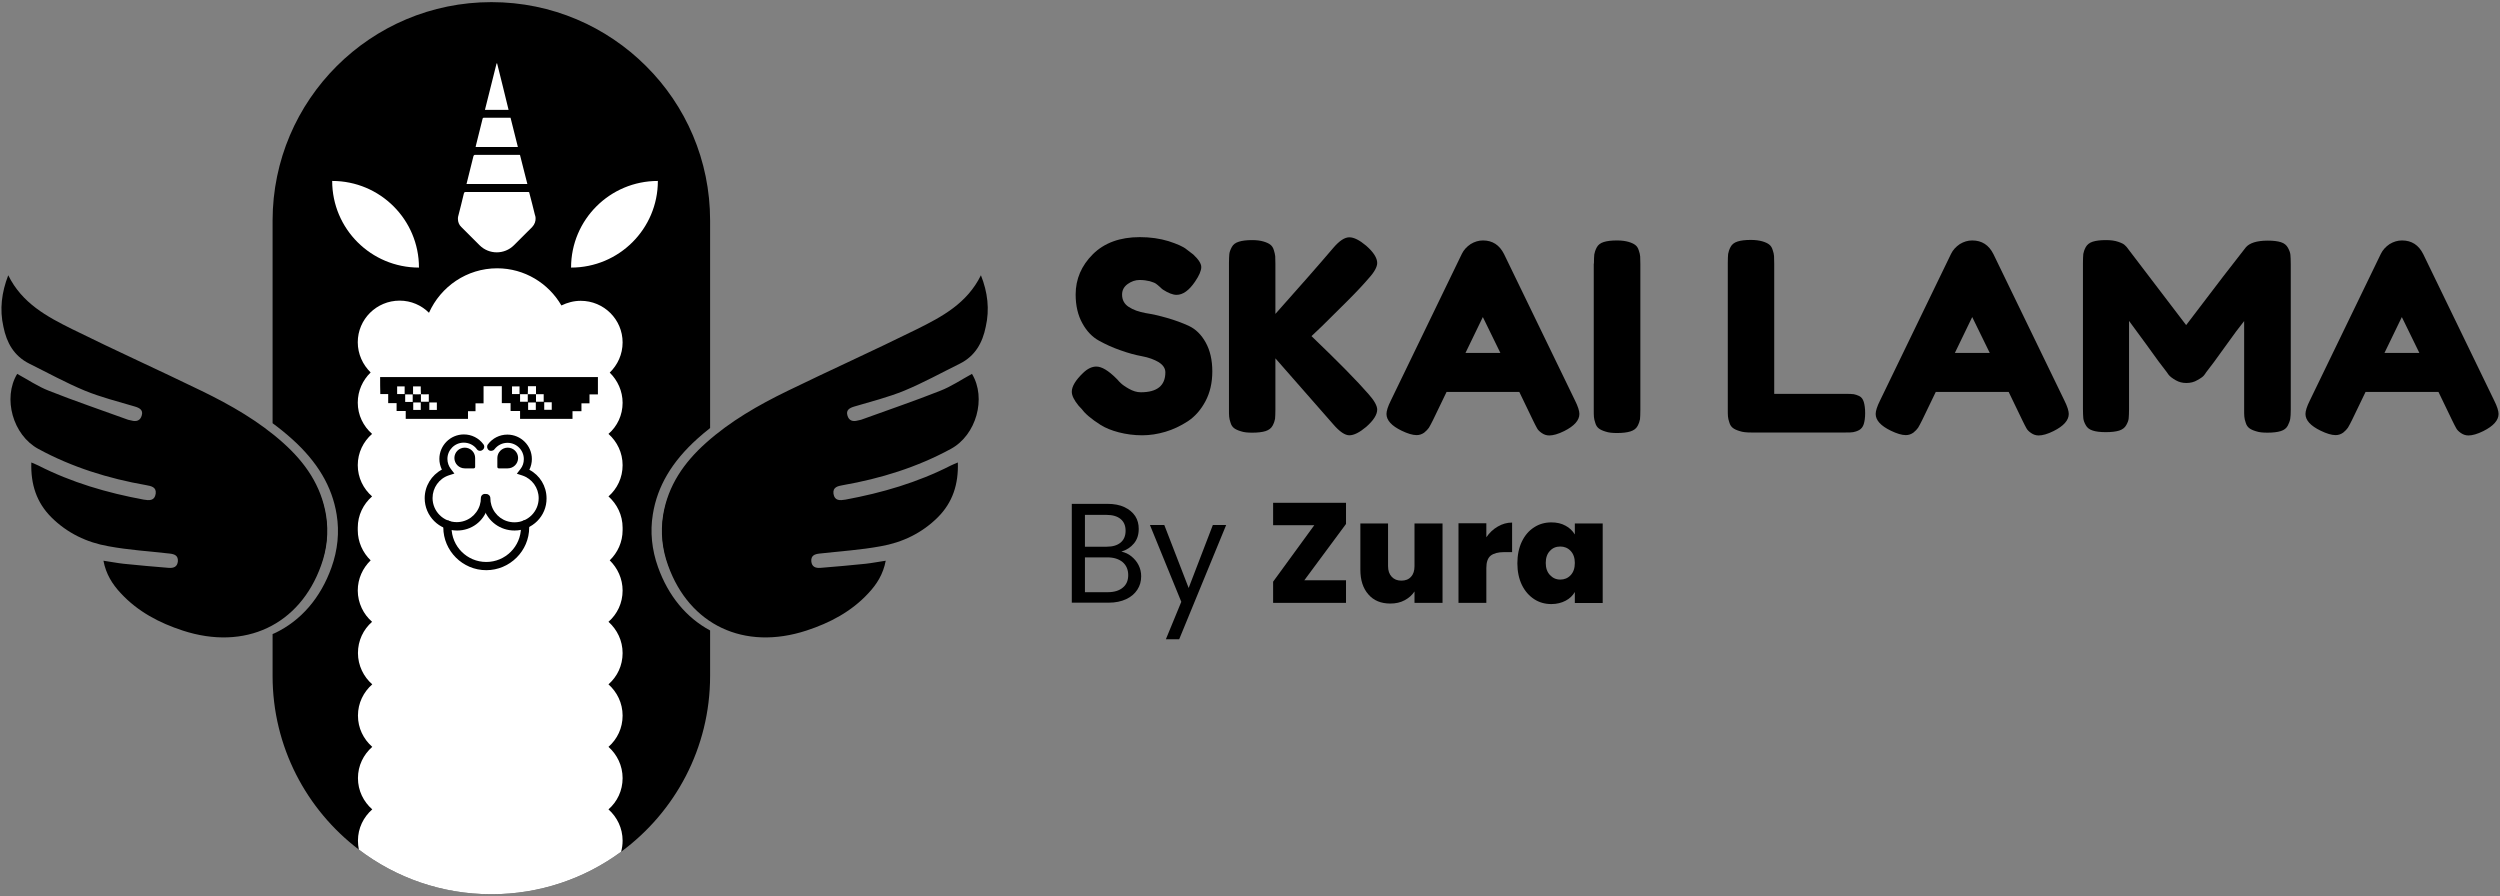 <svg width="357" height="128" viewBox="0 0 357 128" fill="none" xmlns="http://www.w3.org/2000/svg">
<rect x="0" y="0" width="357" height="128" fill="#808080" stroke="none"/>
<path d="M154.028 57.94C153.377 57.14 153.052 56.491 153.052 55.941C153.052 55.192 153.577 54.293 154.678 53.244C155.304 52.644 155.929 52.345 156.555 52.345C157.331 52.345 158.281 52.919 159.407 54.043L159.607 54.243C159.707 54.368 159.858 54.543 160.058 54.718C160.258 54.917 160.633 55.192 161.209 55.517C161.784 55.841 162.335 56.016 162.91 56.016C165.237 56.016 166.413 55.067 166.413 53.169C166.413 52.594 166.088 52.12 165.462 51.72C164.837 51.346 164.036 51.046 163.085 50.871C162.134 50.696 161.109 50.422 160.008 50.022C158.907 49.647 157.881 49.173 156.93 48.648C155.979 48.124 155.179 47.299 154.553 46.151C153.928 45.026 153.602 43.653 153.602 42.054C153.602 39.856 154.428 37.933 156.054 36.31C157.681 34.686 159.933 33.862 162.76 33.862C164.261 33.862 165.637 34.062 166.863 34.436C168.089 34.836 168.965 35.211 169.44 35.61L170.191 36.185L170.391 36.335C171.167 37.059 171.542 37.658 171.542 38.133C171.542 38.657 171.242 39.357 170.641 40.231C169.791 41.48 168.915 42.104 168.014 42.104C167.489 42.104 166.838 41.855 166.063 41.355C165.988 41.305 165.837 41.18 165.637 40.98C165.412 40.781 165.237 40.631 165.062 40.506C164.887 40.381 164.586 40.281 164.186 40.156C163.786 40.056 163.285 39.981 162.735 39.981C162.134 39.981 161.559 40.181 161.034 40.556C160.483 40.955 160.233 41.455 160.233 42.079C160.233 42.829 160.558 43.428 161.184 43.828C161.834 44.252 162.61 44.527 163.561 44.702C164.511 44.852 165.537 45.077 166.663 45.401C167.789 45.726 168.815 46.1 169.791 46.55C170.741 47 171.542 47.774 172.168 48.898C172.793 50.022 173.118 51.396 173.118 53.044C173.118 54.642 172.793 56.066 172.143 57.29C171.492 58.514 170.641 59.488 169.616 60.162C168.565 60.837 167.514 61.336 166.413 61.661C165.312 61.986 164.211 62.16 163.11 62.16C161.934 62.16 160.833 62.011 159.758 61.736C158.707 61.461 157.856 61.111 157.18 60.687C156.505 60.262 155.954 59.863 155.454 59.438C154.954 59.014 154.628 58.639 154.428 58.364L154.028 57.94Z" fill="#340D8D" style="fill:#340D8D;fill:color(display-p3 0.205 0.051 0.554);fill-opacity:1;"/>
<path d="M187.281 47.999C191.109 51.67 193.837 54.443 195.438 56.291C196.264 57.215 196.664 57.964 196.664 58.489C196.664 59.213 196.138 60.038 195.088 60.962C194.137 61.761 193.336 62.16 192.686 62.16C192.06 62.16 191.285 61.636 190.384 60.587L182.127 51.171V58.489C182.127 59.088 182.102 59.538 182.077 59.813C182.027 60.087 181.927 60.412 181.727 60.787C181.527 61.161 181.176 61.411 180.726 61.561C180.25 61.711 179.6 61.786 178.824 61.786C178.174 61.786 177.623 61.736 177.198 61.586C176.773 61.461 176.447 61.311 176.222 61.136C175.997 60.962 175.822 60.712 175.722 60.362C175.597 60.013 175.547 59.738 175.522 59.488C175.497 59.263 175.497 58.889 175.497 58.414V37.583C175.497 37.009 175.522 36.584 175.547 36.285C175.572 36.01 175.697 35.66 175.897 35.286C176.097 34.911 176.422 34.661 176.923 34.511C177.398 34.361 178.024 34.286 178.824 34.286C179.475 34.286 180 34.361 180.426 34.486C180.851 34.611 181.176 34.761 181.401 34.936C181.627 35.111 181.802 35.361 181.902 35.71C182.002 36.035 182.077 36.335 182.102 36.584C182.102 36.834 182.127 37.184 182.127 37.658V44.827C185.53 41.005 188.282 37.883 190.384 35.41C191.26 34.386 192.01 33.887 192.686 33.887C193.336 33.887 194.137 34.286 195.088 35.086C196.138 36.01 196.664 36.834 196.664 37.559C196.664 38.108 196.264 38.857 195.438 39.756C194.737 40.581 193.712 41.68 192.335 43.053C190.959 44.427 189.783 45.601 188.782 46.575L187.281 47.999Z" fill="#340D8D" style="fill:#340D8D;fill:color(display-p3 0.205 0.051 0.554);fill-opacity:1;"/>
<path d="M214.778 36.284L224.911 57.189C225.337 58.038 225.537 58.688 225.537 59.112C225.537 60.012 224.811 60.836 223.36 61.56C222.509 61.985 221.784 62.184 221.233 62.184C220.833 62.184 220.483 62.06 220.157 61.835C219.832 61.61 219.607 61.385 219.482 61.136C219.332 60.886 219.156 60.511 218.906 60.012L216.955 55.965H206.571L204.62 60.012C204.369 60.511 204.169 60.886 204.044 61.086C203.894 61.31 203.669 61.535 203.369 61.785C203.043 62.01 202.693 62.135 202.293 62.135C201.717 62.135 200.992 61.91 200.166 61.51C198.715 60.811 197.989 60.012 197.989 59.112C197.989 58.688 198.189 58.038 198.615 57.189L208.748 36.259C209.023 35.684 209.449 35.235 209.999 34.86C210.574 34.51 211.15 34.336 211.775 34.336C213.127 34.336 214.127 34.985 214.778 36.284ZM211.75 45.275L209.273 50.395H214.252L211.75 45.275Z" fill="#340D8D" style="fill:#340D8D;fill:color(display-p3 0.205 0.051 0.554);fill-opacity:1;"/>
<path d="M227.613 37.633C227.613 37.058 227.638 36.633 227.663 36.334C227.713 36.059 227.813 35.709 228.013 35.335C228.213 34.96 228.539 34.71 229.014 34.56C229.49 34.41 230.115 34.336 230.916 34.336C231.566 34.336 232.092 34.41 232.542 34.535C232.967 34.66 233.293 34.81 233.518 34.985C233.743 35.16 233.918 35.41 234.018 35.759C234.143 36.084 234.193 36.384 234.218 36.633C234.218 36.883 234.243 37.233 234.243 37.707V58.538C234.243 59.137 234.218 59.587 234.193 59.862C234.143 60.136 234.043 60.461 233.843 60.836C233.643 61.211 233.293 61.46 232.817 61.61C232.342 61.76 231.691 61.835 230.916 61.835C230.265 61.835 229.715 61.785 229.289 61.635C228.864 61.51 228.539 61.36 228.314 61.185C228.088 61.011 227.913 60.761 227.813 60.411C227.688 60.062 227.638 59.787 227.613 59.537C227.588 59.312 227.588 58.938 227.588 58.463V37.633H227.613Z" fill="#340D8D" style="fill:#340D8D;fill:color(display-p3 0.205 0.051 0.554);fill-opacity:1;"/>
<path d="M253.408 56.241H263.617C264.117 56.241 264.493 56.266 264.718 56.291C264.943 56.341 265.218 56.416 265.518 56.566C265.819 56.715 266.019 56.99 266.144 57.39C266.269 57.789 266.344 58.339 266.344 58.988C266.344 59.638 266.269 60.162 266.144 60.562C266.019 60.962 265.794 61.236 265.493 61.411C265.168 61.586 264.893 61.661 264.643 61.711C264.392 61.761 264.017 61.761 263.567 61.761H250.056C249.405 61.761 248.855 61.711 248.429 61.561C248.004 61.436 247.679 61.286 247.454 61.111C247.228 60.937 247.053 60.687 246.953 60.337C246.828 59.987 246.778 59.713 246.753 59.463C246.728 59.238 246.728 58.864 246.728 58.389V37.558C246.728 36.984 246.753 36.559 246.778 36.26C246.828 35.985 246.928 35.635 247.128 35.261C247.328 34.886 247.654 34.636 248.129 34.486C248.604 34.336 249.23 34.261 250.031 34.261C250.681 34.261 251.207 34.336 251.657 34.461C252.082 34.586 252.408 34.736 252.633 34.911C252.858 35.086 253.033 35.336 253.133 35.685C253.258 36.01 253.308 36.309 253.333 36.559C253.333 36.809 253.358 37.159 253.358 37.633V56.241H253.408Z" fill="#340D8D" style="fill:#340D8D;fill:color(display-p3 0.205 0.051 0.554);fill-opacity:1;"/>
<path d="M284.66 36.284L294.794 57.189C295.219 58.038 295.419 58.688 295.419 59.112C295.419 60.012 294.693 60.836 293.242 61.56C292.392 61.985 291.666 62.184 291.116 62.184C290.715 62.184 290.365 62.06 290.04 61.835C289.714 61.61 289.489 61.385 289.364 61.136C289.214 60.886 289.039 60.511 288.789 60.012L286.837 55.965H276.429L274.477 60.012C274.227 60.511 274.027 60.886 273.901 61.086C273.751 61.31 273.526 61.535 273.226 61.785C272.901 62.01 272.55 62.135 272.15 62.135C271.575 62.135 270.849 61.91 270.023 61.51C268.572 60.811 267.846 60.012 267.846 59.112C267.846 58.688 268.047 58.038 268.472 57.189L278.605 36.259C278.881 35.684 279.306 35.235 279.856 34.86C280.432 34.51 281.007 34.336 281.633 34.336C283.009 34.336 284.01 34.985 284.66 36.284ZM281.633 45.275L279.156 50.395H284.135L281.633 45.275Z" fill="#340D8D" style="fill:#340D8D;fill:color(display-p3 0.205 0.051 0.554);fill-opacity:1;"/>
<path d="M323.842 34.361C324.618 34.361 325.243 34.436 325.719 34.586C326.194 34.736 326.519 35.011 326.719 35.385C326.92 35.76 327.045 36.084 327.07 36.384C327.095 36.684 327.12 37.133 327.12 37.708V58.514C327.12 59.088 327.095 59.513 327.045 59.812C326.995 60.112 326.869 60.437 326.694 60.786C326.494 61.161 326.169 61.411 325.694 61.561C325.218 61.711 324.568 61.785 323.792 61.785C323.141 61.785 322.591 61.736 322.166 61.586C321.74 61.461 321.415 61.311 321.19 61.136C320.965 60.961 320.789 60.712 320.689 60.362C320.564 60.037 320.514 59.737 320.489 59.488C320.464 59.263 320.464 58.888 320.464 58.414V45.85C319.839 46.625 318.913 47.849 317.712 49.547C316.511 51.245 315.61 52.444 315.035 53.169C314.96 53.293 314.86 53.443 314.735 53.593C314.609 53.768 314.309 53.993 313.809 54.267C313.333 54.567 312.783 54.692 312.207 54.692C311.657 54.692 311.157 54.567 310.681 54.292C310.206 54.018 309.881 53.768 309.68 53.518L309.38 53.094C308.88 52.469 307.879 51.145 306.428 49.097C304.952 47.074 304.151 45.975 304.026 45.825V58.439C304.026 59.013 304.001 59.438 303.976 59.737C303.951 60.037 303.826 60.362 303.625 60.712C303.425 61.086 303.075 61.336 302.625 61.486C302.149 61.636 301.499 61.711 300.698 61.711C299.922 61.711 299.297 61.636 298.847 61.486C298.371 61.336 298.046 61.086 297.846 60.712C297.646 60.362 297.52 60.012 297.495 59.712C297.47 59.413 297.445 58.963 297.445 58.364V37.558C297.445 36.984 297.47 36.559 297.495 36.259C297.545 35.985 297.646 35.66 297.846 35.285C298.046 34.935 298.371 34.661 298.847 34.511C299.322 34.361 299.947 34.286 300.748 34.286C301.424 34.286 301.999 34.361 302.5 34.536C303 34.711 303.3 34.861 303.45 35.035L303.675 35.26L312.182 46.425C316.436 40.805 319.288 37.108 320.714 35.31C321.24 34.711 322.241 34.361 323.842 34.361Z" fill="#340D8D" style="fill:#340D8D;fill:color(display-p3 0.205 0.051 0.554);fill-opacity:1;"/>
<path d="M346.035 36.284L356.168 57.189C356.594 58.038 356.794 58.688 356.794 59.112C356.794 60.012 356.068 60.836 354.617 61.56C353.766 61.985 353.041 62.184 352.49 62.184C352.09 62.184 351.74 62.06 351.414 61.835C351.089 61.61 350.864 61.385 350.739 61.136C350.589 60.886 350.414 60.511 350.163 60.012L348.212 55.965H337.803L335.852 60.012C335.601 60.511 335.401 60.886 335.276 61.086C335.126 61.31 334.901 61.535 334.601 61.785C334.275 62.01 333.925 62.135 333.525 62.135C332.949 62.135 332.224 61.91 331.398 61.51C329.947 60.811 329.221 60.012 329.221 59.112C329.221 58.688 329.421 58.038 329.847 57.189L339.98 36.259C340.255 35.684 340.681 35.235 341.231 34.86C341.806 34.51 342.382 34.336 343.007 34.336C344.384 34.336 345.384 34.985 346.035 36.284ZM342.982 45.275L340.505 50.395H345.484L342.982 45.275Z" fill="#340D8D" style="fill:#340D8D;fill:color(display-p3 0.205 0.051 0.554);fill-opacity:1;"/>
<path d="M161.559 79.443C161.985 79.793 162.335 80.193 162.585 80.692C162.835 81.192 162.96 81.716 162.96 82.291C162.96 83.015 162.785 83.639 162.41 84.214C162.035 84.788 161.509 85.238 160.809 85.563C160.108 85.887 159.282 86.062 158.332 86.062H153.052V71.95H158.131C159.082 71.95 159.908 72.1 160.583 72.425C161.259 72.75 161.759 73.174 162.11 73.699C162.46 74.248 162.61 74.848 162.61 75.522C162.61 76.371 162.385 77.046 161.934 77.595C161.484 78.144 160.884 78.544 160.133 78.769C160.683 78.894 161.134 79.094 161.559 79.443ZM154.929 78.07H158.031C158.907 78.07 159.558 77.87 160.033 77.47C160.508 77.07 160.734 76.496 160.734 75.797C160.734 75.072 160.508 74.523 160.033 74.123C159.558 73.724 158.882 73.524 157.981 73.524H154.929V78.07ZM160.333 83.914C160.859 83.49 161.109 82.89 161.109 82.116C161.109 81.341 160.834 80.717 160.308 80.267C159.758 79.818 159.032 79.593 158.131 79.593H154.929V84.564H158.206C159.107 84.564 159.833 84.339 160.333 83.914Z" fill="#340D8D" style="fill:#340D8D;fill:color(display-p3 0.205 0.051 0.554);fill-opacity:1;"/>
<path d="M175.095 74.973L168.389 91.283H166.488L168.689 85.938L164.211 74.973H166.262L169.74 83.964L173.193 74.973H175.095Z" fill="#340D8D" style="fill:#340D8D;fill:color(display-p3 0.205 0.051 0.554);fill-opacity:1;"/>
<path d="M186.255 82.865H192.21V86.087H181.801V83.065L187.681 74.998H181.801V71.801H192.21V74.823L186.255 82.865Z" fill="#340D8D" style="fill:#340D8D;fill:color(display-p3 0.205 0.051 0.554);fill-opacity:1;"/>
<path d="M205.994 74.722V86.087H201.991V84.463C201.641 84.988 201.19 85.387 200.59 85.712C199.989 86.037 199.314 86.187 198.538 86.187C197.212 86.187 196.161 85.762 195.411 84.888C194.635 84.014 194.26 82.84 194.26 81.341V74.747H198.213V80.842C198.213 81.491 198.388 81.99 198.738 82.365C199.089 82.74 199.539 82.915 200.115 82.915C200.69 82.915 201.165 82.74 201.491 82.365C201.841 81.99 201.991 81.491 201.991 80.842V74.747H205.994V74.722Z" fill="#340D8D" style="fill:#340D8D;fill:color(display-p3 0.205 0.051 0.554);fill-opacity:1;"/>
<path d="M213.876 75.196C214.502 74.822 215.202 74.622 215.928 74.622V78.843H214.802C213.926 78.843 213.301 79.018 212.875 79.342C212.45 79.692 212.25 80.266 212.25 81.116V86.086H208.272V74.722H212.25V76.72C212.7 76.07 213.226 75.571 213.876 75.196Z" fill="#340D8D" style="fill:#340D8D;fill:color(display-p3 0.205 0.051 0.554);fill-opacity:1;"/>
<path d="M217.33 77.32C217.756 76.445 218.331 75.771 219.082 75.296C219.807 74.822 220.633 74.597 221.534 74.597C222.309 74.597 222.985 74.747 223.56 75.072C224.136 75.371 224.561 75.796 224.886 76.32V74.747H228.865V86.111H224.886V84.538C224.586 85.062 224.136 85.487 223.56 85.787C222.985 86.086 222.309 86.261 221.534 86.261C220.633 86.261 219.807 86.036 219.082 85.562C218.356 85.087 217.756 84.413 217.33 83.539C216.905 82.665 216.68 81.615 216.68 80.442C216.68 79.268 216.905 78.194 217.33 77.32ZM224.286 78.668C223.886 78.244 223.385 78.044 222.81 78.044C222.209 78.044 221.709 78.244 221.334 78.668C220.933 79.068 220.733 79.667 220.733 80.392C220.733 81.116 220.933 81.69 221.334 82.115C221.734 82.54 222.209 82.764 222.81 82.764C223.385 82.764 223.886 82.565 224.286 82.14C224.686 81.715 224.886 81.141 224.886 80.392C224.886 79.667 224.686 79.093 224.286 78.668Z" fill="#340D8D" style="fill:#340D8D;fill:color(display-p3 0.205 0.051 0.554);fill-opacity:1;"/>
<path fill-rule="evenodd" clip-rule="evenodd" d="M101.403 90.028V96.523C101.403 106.829 96.395 115.961 88.703 121.624C83.516 125.45 77.127 127.695 70.177 127.695C63.073 127.695 56.506 125.323 51.242 121.318C43.755 115.629 38.925 106.625 38.925 96.523V90.545C39.036 90.499 39.148 90.451 39.258 90.402C42.964 88.641 45.775 85.402 47.334 81.04C48.228 78.54 48.483 75.989 48.075 73.489C47.436 69.484 45.34 65.964 41.712 62.699C40.838 61.915 39.916 61.165 38.925 60.435V31.476C38.95 14.257 52.928 0.304 70.177 0.304C78.814 0.304 86.608 3.799 92.255 9.436C97.928 15.074 101.403 22.879 101.403 31.476V61.123C100.773 61.619 100.17 62.126 99.589 62.648C95.96 65.913 93.865 69.433 93.226 73.438C92.817 75.938 93.073 78.489 93.967 80.989C95.435 85.097 98.013 88.209 101.403 90.028ZM101.403 63.109V88.282C98.749 86.637 96.656 83.993 95.398 80.479C94.606 78.234 94.376 75.938 94.734 73.693C95.321 70.046 97.238 66.806 100.611 63.796C100.87 63.564 101.134 63.335 101.403 63.109ZM45.851 80.479C44.451 84.403 42.017 87.236 38.925 88.812V62.36C39.52 62.828 40.09 63.305 40.638 63.796C44.011 66.806 45.928 70.046 46.516 73.693C46.873 75.938 46.669 78.234 45.851 80.479Z" fill="url(#paint0_linear_1300_1581)" style=""/>
<path d="M88.908 57.521C88.908 55.838 88.193 54.307 87.069 53.21C88.193 52.113 88.908 50.608 88.908 48.899C88.908 45.609 86.225 42.956 82.929 42.956C81.932 42.956 81.012 43.211 80.169 43.619C78.329 40.456 74.905 38.313 70.995 38.313C66.651 38.313 62.92 40.941 61.26 44.665C60.186 43.593 58.704 42.93 57.069 42.93C53.772 42.93 51.089 45.583 51.089 48.874C51.089 50.557 51.805 52.088 52.929 53.185C51.805 54.282 51.089 55.787 51.089 57.496C51.089 59.281 51.881 60.863 53.133 61.96C51.881 63.057 51.089 64.638 51.089 66.424C51.089 68.21 51.881 69.791 53.133 70.888C51.881 71.985 51.089 73.566 51.089 75.352C51.089 75.403 51.089 75.454 51.089 75.531C51.089 75.582 51.089 75.632 51.089 75.709C51.089 77.393 51.805 78.923 52.929 80.02C51.805 81.117 51.089 82.622 51.089 84.331C51.089 85.224 51.294 86.066 51.651 86.831C52.009 87.596 52.52 88.259 53.133 88.795C51.881 89.892 51.115 91.474 51.115 93.259C51.115 94.152 51.319 94.994 51.677 95.759C52.035 96.524 52.546 97.188 53.159 97.723C51.907 98.82 51.115 100.402 51.115 102.187C51.115 103.973 51.907 105.554 53.159 106.651C51.907 107.748 51.115 109.33 51.115 111.115C51.115 112.901 51.907 114.482 53.159 115.579C51.907 116.676 51.115 118.258 51.115 120.043C51.115 120.477 51.166 120.911 51.242 121.319C56.507 125.324 63.048 127.696 70.178 127.696C77.103 127.696 83.517 125.451 88.704 121.625C88.832 121.115 88.908 120.605 88.908 120.043C88.908 118.258 88.116 116.676 86.89 115.579C88.142 114.482 88.908 112.901 88.908 111.115C88.908 109.33 88.116 107.748 86.89 106.651C88.142 105.554 88.908 103.973 88.908 102.187C88.908 100.402 88.116 98.82 86.89 97.723C88.142 96.626 88.908 95.045 88.908 93.259C88.908 91.474 88.116 89.892 86.89 88.795C88.142 87.698 88.908 86.117 88.908 84.331C88.908 82.647 88.193 81.117 87.069 80.02C88.193 78.923 88.908 77.418 88.908 75.709C88.908 75.658 88.908 75.607 88.908 75.531C88.908 75.48 88.908 75.428 88.908 75.352C88.908 73.566 88.116 71.985 86.89 70.888C88.142 69.791 88.908 68.21 88.908 66.424C88.908 64.638 88.116 63.057 86.89 61.96C88.142 60.888 88.908 59.281 88.908 57.521Z" fill="white" style="fill:white;fill:white;fill-opacity:1;"/>
<path d="M59.828 38.211C52.98 38.211 47.435 32.675 47.435 25.839C54.283 25.839 59.828 31.374 59.828 38.211Z" fill="white" style="fill:white;fill:white;fill-opacity:1;"/>
<path d="M81.549 38.211C81.549 31.374 87.094 25.839 93.943 25.839C93.943 32.675 88.397 38.211 81.549 38.211Z" fill="white" style="fill:white;fill:white;fill-opacity:1;"/>
<path d="M54.283 53.847C64.658 53.847 75.007 53.847 85.382 53.847C85.382 54.663 85.382 55.48 85.382 56.322C84.947 56.322 84.589 56.322 84.18 56.322C84.18 56.755 84.18 57.163 84.18 57.597C83.772 57.597 83.414 57.597 83.031 57.597C83.031 57.98 83.031 58.311 83.031 58.719C82.596 58.719 82.187 58.719 81.753 58.719C81.753 59.102 81.753 59.459 81.753 59.816C79.249 59.816 76.77 59.816 74.266 59.816C74.266 59.434 74.266 59.077 74.266 58.694C73.806 58.694 73.371 58.694 72.911 58.694C72.911 58.311 72.911 57.954 72.911 57.571C72.477 57.571 72.094 57.571 71.659 57.571C71.659 56.73 71.659 55.939 71.659 55.148C70.79 55.148 69.947 55.148 69.053 55.148C69.053 55.964 69.053 56.755 69.053 57.597C68.644 57.597 68.312 57.597 67.903 57.597C67.903 57.98 67.903 58.337 67.903 58.719C67.52 58.719 67.187 58.719 66.83 58.719C66.83 59.102 66.83 59.459 66.83 59.816C63.84 59.816 60.901 59.816 57.937 59.816C57.937 59.434 57.937 59.102 57.937 58.694C57.503 58.694 57.068 58.694 56.634 58.694C56.634 58.286 56.634 57.954 56.634 57.571C56.225 57.571 55.842 57.571 55.433 57.571C55.433 57.138 55.433 56.73 55.433 56.27C55.024 56.27 54.692 56.27 54.308 56.27C54.283 55.454 54.283 54.663 54.283 53.847ZM60.109 56.296C60.109 56.653 60.109 57.01 60.109 57.367C60.518 57.367 60.876 57.367 61.233 57.367C61.233 57.01 61.233 56.653 61.233 56.296C60.85 56.322 60.467 56.322 60.109 56.296C60.084 55.939 60.084 55.556 60.084 55.174C59.7 55.174 59.343 55.174 58.985 55.174C58.985 55.556 58.985 55.913 58.985 56.296C59.394 56.322 59.751 56.322 60.109 56.296ZM75.365 56.296C75.748 56.296 76.157 56.296 76.54 56.296C76.54 56.653 76.54 57.01 76.54 57.367C76.923 57.367 77.281 57.367 77.639 57.367C77.639 57.01 77.639 56.653 77.639 56.296C77.255 56.296 76.898 56.296 76.54 56.296C76.54 55.913 76.54 55.531 76.54 55.148C76.131 55.148 75.773 55.148 75.39 55.148C75.39 55.582 75.39 55.939 75.365 56.296C75.007 56.296 74.624 56.296 74.266 56.296C74.266 56.679 74.266 57.01 74.266 57.367C74.649 57.367 74.981 57.367 75.365 57.367C75.365 57.01 75.365 56.653 75.365 56.296ZM56.711 55.174C56.711 55.556 56.711 55.913 56.711 56.27C57.068 56.27 57.426 56.27 57.784 56.27C57.784 55.888 57.784 55.531 57.784 55.174C57.4 55.174 57.068 55.174 56.711 55.174ZM73.116 55.174C73.116 55.556 73.116 55.913 73.116 56.27C73.474 56.27 73.831 56.27 74.189 56.27C74.189 55.888 74.189 55.531 74.189 55.174C73.831 55.174 73.499 55.174 73.116 55.174ZM60.084 58.541C60.084 58.184 60.084 57.827 60.084 57.469C59.7 57.469 59.368 57.469 59.01 57.469C59.01 57.852 59.01 58.184 59.01 58.541C59.394 58.541 59.726 58.541 60.084 58.541ZM75.416 57.469C75.416 57.827 75.416 58.184 75.416 58.541C75.799 58.541 76.157 58.541 76.514 58.541C76.514 58.184 76.514 57.827 76.514 57.469C76.131 57.469 75.773 57.469 75.416 57.469ZM58.934 57.393C58.934 57.01 58.934 56.679 58.934 56.322C58.55 56.322 58.218 56.322 57.86 56.322C57.86 56.679 57.86 57.036 57.86 57.393C58.244 57.393 58.576 57.393 58.934 57.393ZM62.383 58.541C62.383 58.158 62.383 57.827 62.383 57.469C62 57.469 61.668 57.469 61.31 57.469C61.31 57.827 61.31 58.184 61.31 58.541C61.668 58.541 62 58.541 62.383 58.541ZM77.716 57.444C77.716 57.827 77.716 58.158 77.716 58.515C78.099 58.515 78.457 58.515 78.789 58.515C78.789 58.133 78.789 57.801 78.789 57.444C78.431 57.444 78.099 57.444 77.716 57.444Z" fill="#3D10A2" style="fill:#3D10A2;fill:color(display-p3 0.239 0.063 0.635);fill-opacity:1;"/>
<path d="M65.271 75.76C62.715 75.76 60.646 73.694 60.646 71.143C60.646 69.408 61.617 67.852 63.099 67.061C62.869 66.577 62.741 66.067 62.741 65.531C62.741 63.618 64.3 62.036 66.242 62.036C67.341 62.036 68.363 62.546 69.027 63.439C69.231 63.694 69.18 64.077 68.899 64.255C68.644 64.46 68.26 64.409 68.082 64.128C67.647 63.541 66.957 63.21 66.216 63.21C64.939 63.21 63.891 64.255 63.891 65.531C63.891 66.067 64.07 66.551 64.376 66.959L64.887 67.623L64.095 67.878C62.69 68.337 61.77 69.663 61.77 71.117C61.77 73.005 63.303 74.561 65.22 74.561C66.727 74.561 68.056 73.592 68.516 72.138C68.618 71.806 68.669 71.474 68.669 71.117C68.669 70.786 68.925 70.531 69.257 70.531C69.589 70.531 69.845 70.786 69.845 71.117C69.845 71.576 69.768 72.036 69.64 72.495C69.078 74.459 67.315 75.76 65.271 75.76Z" fill="#424245" style="fill:#424245;fill:color(display-p3 0.259 0.259 0.271);fill-opacity:1;"/>
<path d="M73.473 75.759C71.429 75.759 69.665 74.458 69.052 72.52C68.924 72.086 68.848 71.627 68.848 71.142C68.848 70.811 69.103 70.555 69.436 70.555C69.768 70.555 70.023 70.811 70.023 71.142C70.023 71.499 70.074 71.831 70.177 72.162C70.637 73.617 71.94 74.586 73.473 74.586C75.364 74.586 76.923 73.055 76.923 71.142C76.923 69.663 75.977 68.362 74.597 67.903L73.805 67.647L74.316 66.984C74.648 66.576 74.802 66.091 74.802 65.556C74.802 64.28 73.754 63.234 72.476 63.234C71.735 63.234 71.071 63.566 70.611 64.153C70.407 64.408 70.049 64.459 69.793 64.28C69.538 64.076 69.487 63.719 69.665 63.464C70.33 62.571 71.352 62.061 72.451 62.061C74.367 62.061 75.952 63.617 75.952 65.556C75.952 66.091 75.824 66.602 75.594 67.086C77.102 67.877 78.047 69.433 78.047 71.168C78.073 73.693 76.003 75.759 73.473 75.759Z" fill="#424245" style="fill:#424245;fill:color(display-p3 0.259 0.259 0.271);fill-opacity:1;"/>
<path d="M67.647 66.883H66.369C65.551 66.883 64.887 66.219 64.887 65.403C64.887 64.587 65.551 63.924 66.369 63.924C67.187 63.924 67.851 64.587 67.851 65.403V66.678C67.851 66.806 67.749 66.883 67.647 66.883Z" fill="#424245" style="fill:#424245;fill:color(display-p3 0.259 0.259 0.271);fill-opacity:1;"/>
<path d="M71.225 66.883H72.503C73.321 66.883 73.985 66.219 73.985 65.403C73.985 64.587 73.321 63.924 72.503 63.924C71.686 63.924 71.021 64.587 71.021 65.403V66.678C71.021 66.806 71.123 66.883 71.225 66.883Z" fill="#424245" style="fill:#424245;fill:color(display-p3 0.259 0.259 0.271);fill-opacity:1;"/>
<path d="M69.436 81.422C66.063 81.422 63.303 78.667 63.303 75.3C63.303 75.173 63.303 75.019 63.329 74.867C63.355 74.535 63.636 74.305 63.968 74.331C64.3 74.356 64.53 74.637 64.504 74.969C64.504 75.071 64.479 75.173 64.479 75.3C64.479 78.03 66.702 80.249 69.436 80.249C72.17 80.249 74.394 78.03 74.394 75.3C74.394 75.173 74.394 75.045 74.368 74.943C74.343 74.611 74.573 74.331 74.905 74.305C75.237 74.28 75.518 74.509 75.543 74.841C75.569 74.994 75.569 75.147 75.569 75.326C75.569 78.667 72.809 81.422 69.436 81.422Z" fill="#424245" style="fill:#424245;fill:color(display-p3 0.259 0.259 0.271);fill-opacity:1;"/>
<path d="M70.988 9.054C70.963 9.054 70.937 9.054 70.912 9.054C70.349 11.273 69.813 13.492 69.251 15.686H72.624C72.087 13.492 71.55 11.273 70.988 9.054Z" fill="white" style="fill:white;fill:white;fill-opacity:1;"/>
<path d="M72.905 16.808C71.627 16.808 70.375 16.808 69.123 16.808C68.944 16.808 68.918 16.91 68.893 17.038C68.586 18.313 68.254 19.563 67.947 20.839C67.922 20.915 67.922 20.966 67.922 20.992H73.953C73.62 19.64 73.263 18.237 72.905 16.808Z" fill="white" style="fill:white;fill:white;fill-opacity:1;"/>
<path d="M74.259 22.14C74.234 22.114 74.208 22.114 74.208 22.114C72.062 22.114 69.915 22.114 67.794 22.114C67.743 22.114 67.641 22.191 67.615 22.267C67.283 23.619 66.951 24.971 66.619 26.272H75.307C74.949 24.92 74.617 23.517 74.259 22.14Z" fill="white" style="fill:white;fill:white;fill-opacity:1;"/>
<path d="M76.482 31.118C76.482 30.965 76.431 30.812 76.38 30.659C76.124 29.587 75.843 28.516 75.562 27.445C75.511 27.445 75.485 27.419 75.46 27.419C72.47 27.419 69.48 27.419 66.49 27.419C66.311 27.419 66.286 27.496 66.235 27.649C65.979 28.746 65.698 29.843 65.417 30.939C65.392 31.067 65.392 31.169 65.392 31.271C65.392 31.679 65.545 32.113 65.877 32.419L68.484 35.021C69.838 36.373 72.035 36.373 73.39 35.021L75.996 32.419C76.354 32.036 76.507 31.577 76.482 31.118Z" fill="white" style="fill:white;fill:white;fill-opacity:1;"/>
<path d="M1.177 39.307C3.145 43.312 6.722 45.225 10.325 47.011C16.458 50.046 22.693 52.852 28.826 55.837C32.966 57.852 36.978 60.148 40.428 63.234C43.571 66.04 45.87 69.331 46.56 73.591C46.944 76.04 46.688 78.438 45.845 80.759C42.804 89.253 34.985 92.952 26.092 90.044C22.744 88.947 19.678 87.34 17.25 84.713C16.049 83.437 15.13 81.983 14.772 80.07C15.819 80.223 16.714 80.402 17.634 80.504C19.78 80.734 21.952 80.912 24.099 81.091C24.814 81.142 25.326 80.938 25.402 80.147C25.453 79.305 24.891 79.126 24.227 79.05C21.314 78.718 18.375 78.54 15.487 78.004C12.395 77.468 9.584 76.116 7.336 73.872C5.215 71.754 4.372 69.153 4.474 66.04C4.883 66.219 5.164 66.321 5.47 66.474C10.223 68.897 15.283 70.377 20.521 71.346C21.288 71.474 22.08 71.55 22.233 70.504C22.361 69.535 21.569 69.408 20.879 69.28C15.487 68.336 10.3 66.729 5.47 64.102C1.842 62.138 0.36 56.857 2.455 53.388C3.963 54.204 5.419 55.199 7.004 55.811C10.734 57.291 14.516 58.566 18.298 59.944C18.452 59.995 18.605 59.995 18.758 60.046C19.474 60.25 20.036 60.071 20.24 59.332C20.47 58.566 19.959 58.26 19.269 58.056C16.867 57.342 14.414 56.73 12.114 55.786C9.406 54.663 6.825 53.235 4.193 51.934C1.995 50.837 0.947 48.95 0.487 46.654C-0.075 44.179 0.232 41.756 1.177 39.307Z" fill="#07E4BD" style="fill:#07E4BD;fill:color(display-p3 0.028 0.894 0.741);fill-opacity:1;"/>
<path d="M140.076 39.307C138.109 43.312 134.531 45.225 130.928 47.011C124.795 50.046 118.56 52.852 112.428 55.837C108.288 57.852 104.276 60.148 100.826 63.234C97.683 66.04 95.383 69.331 94.693 73.591C94.31 76.04 94.566 78.438 95.409 80.759C98.45 89.254 106.269 92.952 115.162 90.044C118.509 88.947 121.576 87.34 124.003 84.713C125.204 83.438 126.124 81.984 126.482 80.07C125.434 80.223 124.54 80.402 123.62 80.504C121.474 80.734 119.301 80.912 117.155 81.091C116.439 81.142 115.928 80.938 115.852 80.147C115.801 79.305 116.363 79.126 117.027 79.05C119.94 78.718 122.879 78.54 125.767 78.004C128.858 77.468 131.669 76.116 133.918 73.872C136.039 71.754 136.882 69.153 136.78 66.04C136.371 66.219 136.09 66.321 135.783 66.474C131.031 68.897 125.971 70.377 120.732 71.346C119.966 71.474 119.174 71.55 119.02 70.504C118.893 69.535 119.685 69.408 120.375 69.28C125.767 68.336 130.954 66.729 135.783 64.102C139.412 62.138 140.894 56.857 138.799 53.388C137.291 54.204 135.835 55.199 134.25 55.811C130.519 57.291 126.738 58.566 122.956 59.944C122.802 59.995 122.649 59.995 122.496 60.046C121.78 60.25 121.218 60.071 121.014 59.332C120.784 58.566 121.295 58.26 121.985 58.056C124.387 57.342 126.84 56.73 129.14 55.786C131.848 54.663 134.429 53.235 137.061 51.934C139.259 50.837 140.306 48.95 140.766 46.654C141.329 44.179 141.048 41.756 140.076 39.307Z" fill="#07E4BD" style="fill:#07E4BD;fill:color(display-p3 0.028 0.894 0.741);fill-opacity:1;"/>
<defs>
<linearGradient id="paint0_linear_1300_1581" x1="70.164" y1="0.304" x2="70.164" y2="127.695" gradientUnits="userSpaceOnUse">
<stop stop-color="#7132FF" style="stop-color:#7132FF;stop-color:color(display-p3 0.443 0.196 1);stop-opacity:1;"/>
<stop offset="1" stop-color="#27027B" style="stop-color:#27027B;stop-color:color(display-p3 0.153 0.006 0.483);stop-opacity:1;"/>
</linearGradient>
</defs>
</svg>
